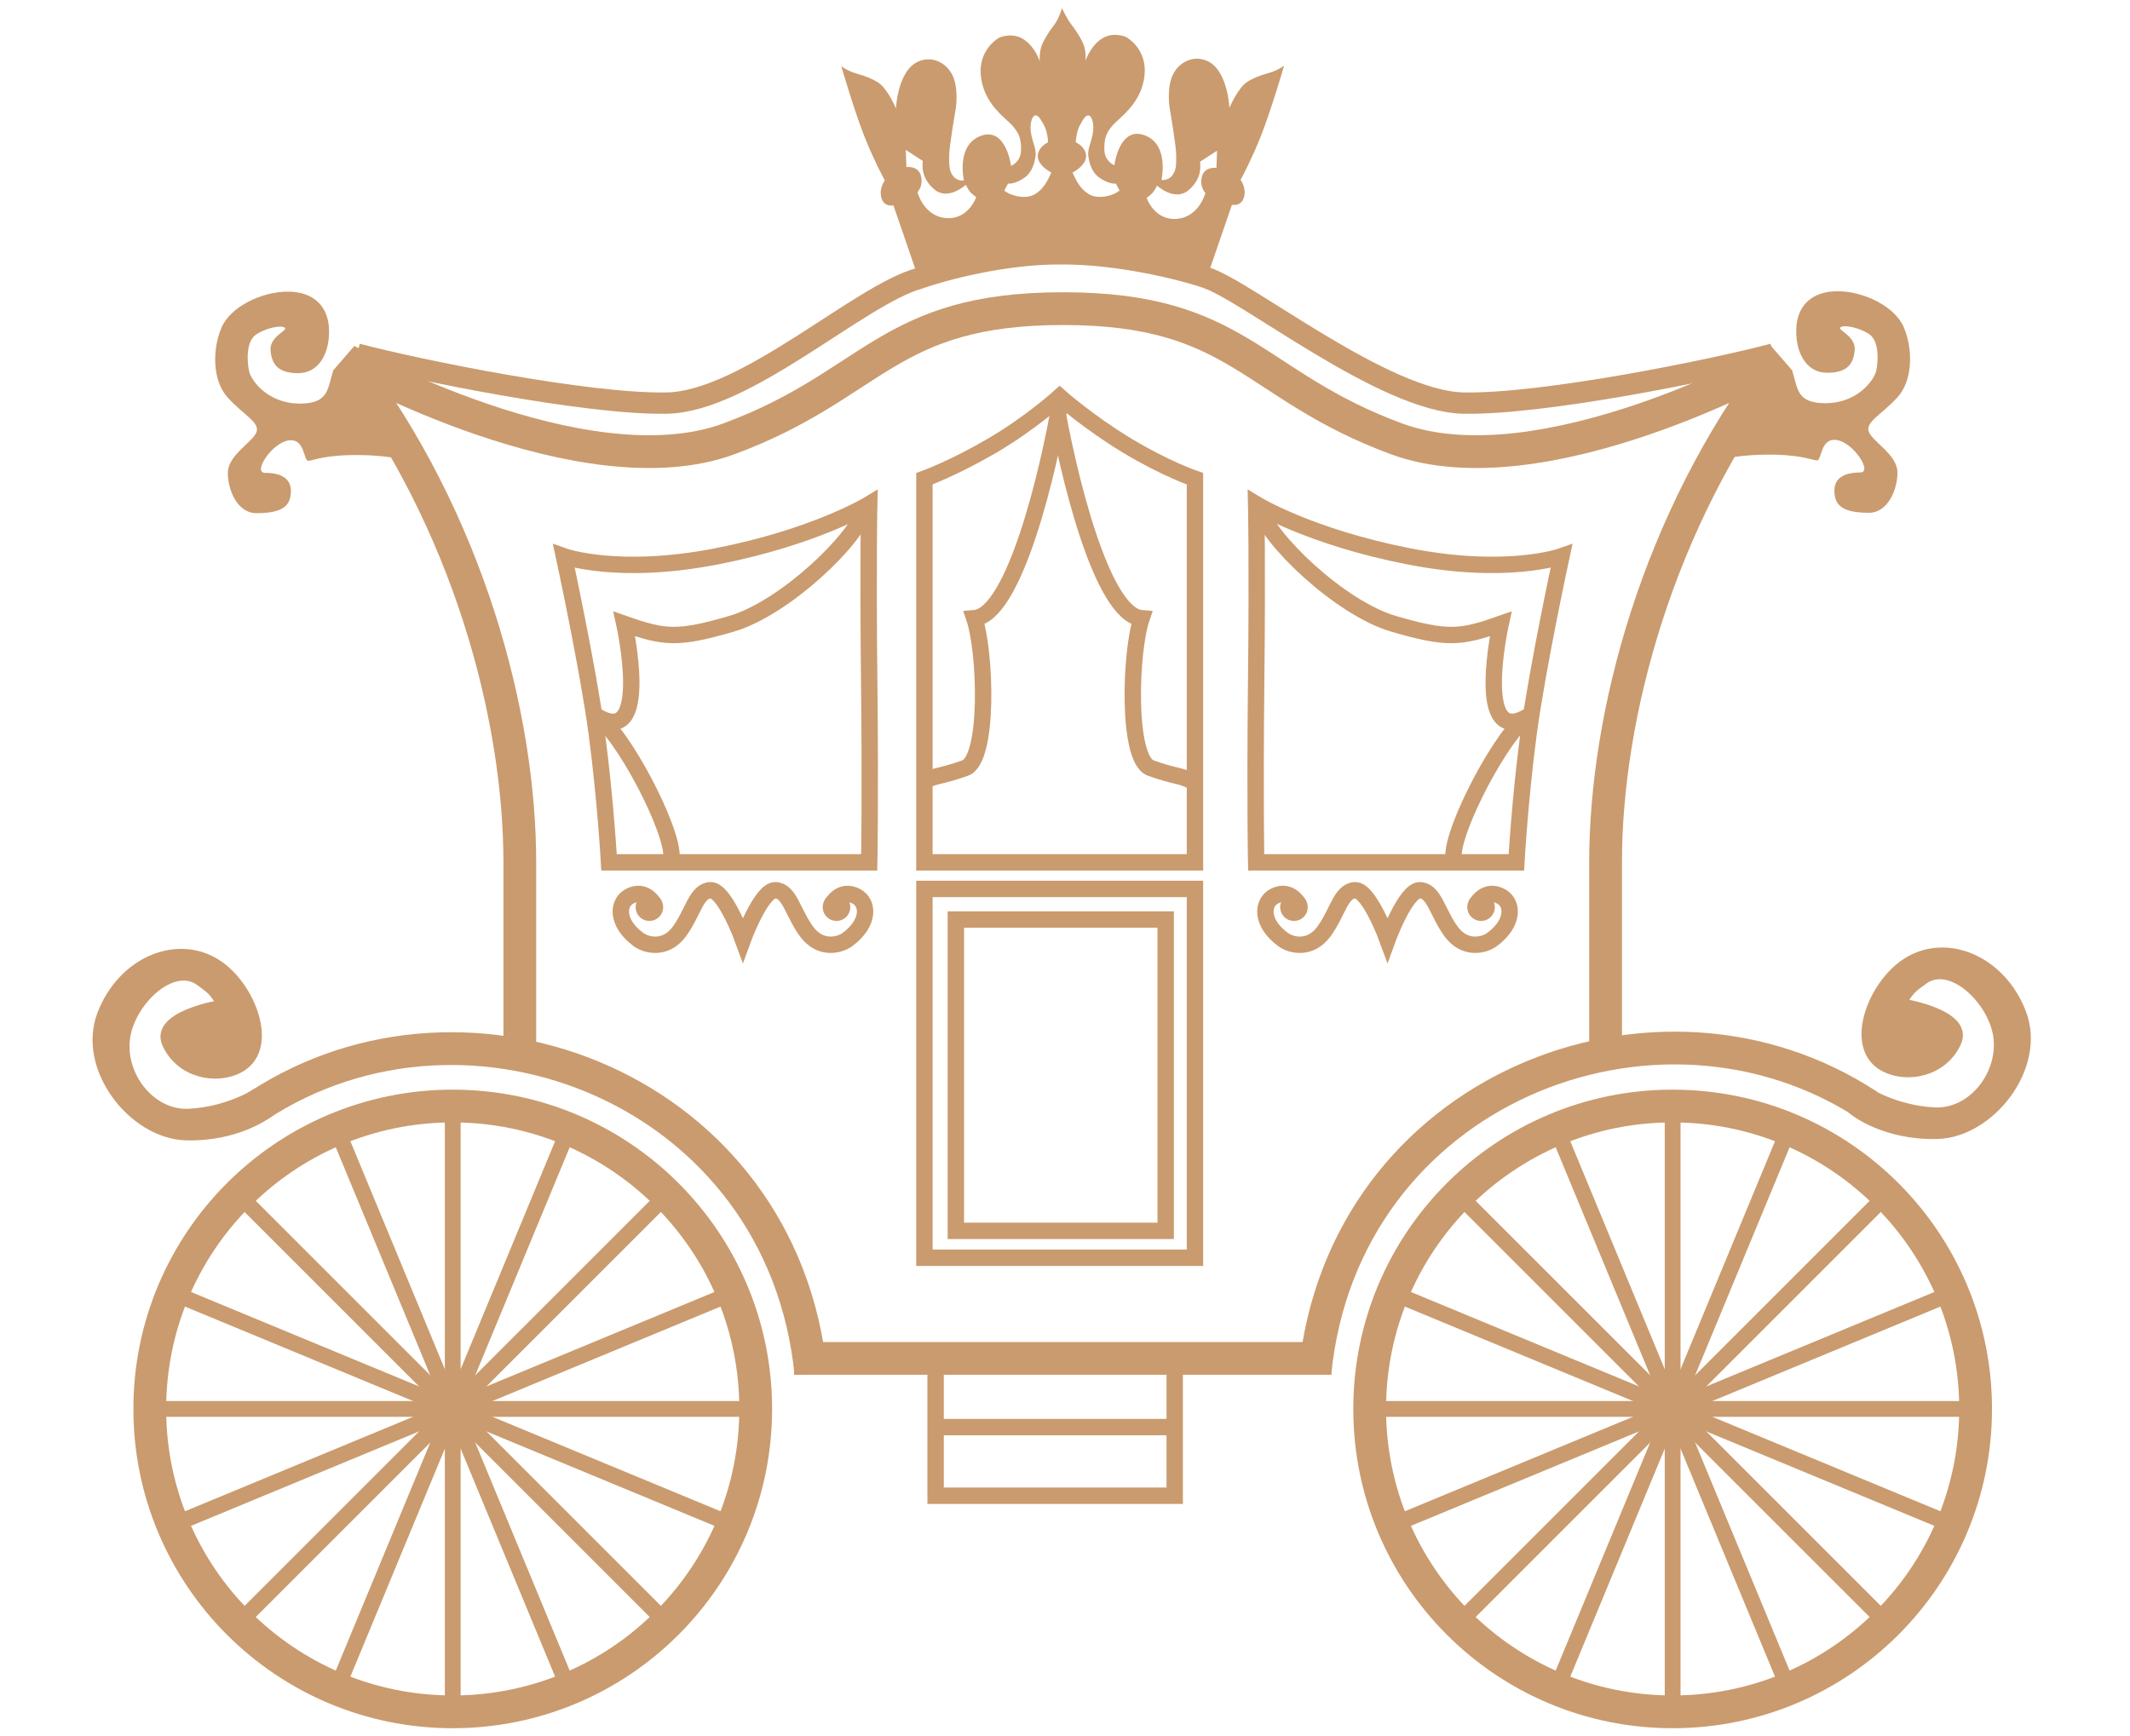 <svg width="130" height="106" viewBox="0 0 130 106" fill="none" xmlns="http://www.w3.org/2000/svg">
<g clip-path="url(#clip0)">
<circle cx="102.086" cy="86.01" r="18.491" stroke="#CA9B6E" stroke-width="2"/>
<rect x="101.604" y="68.079" width="0.964" height="35.86" fill="#CA9B6E"/>
<rect x="85.336" y="79.593" width="0.964" height="35.86" transform="rotate(-67.5 85.336 79.593)" fill="#CA9B6E"/>
<rect x="84.156" y="86.492" width="0.964" height="35.86" transform="rotate(-90 84.156 86.492)" fill="#CA9B6E"/>
<rect x="85.705" y="93.316" width="0.964" height="35.86" transform="rotate(-112.5 85.705 93.316)" fill="#CA9B6E"/>
<rect x="94.779" y="69.629" width="0.964" height="35.86" transform="rotate(-22.5 94.779 69.629)" fill="#CA9B6E"/>
<rect x="89.067" y="73.672" width="0.964" height="35.86" transform="rotate(-45 89.067 73.672)" fill="#CA9B6E"/>
<rect x="114.424" y="72.99" width="0.964" height="35.86" transform="rotate(45 114.424 72.99)" fill="#CA9B6E"/>
<rect x="108.502" y="69.26" width="0.964" height="35.86" transform="rotate(22.5 108.502 69.26)" fill="#CA9B6E"/>
<circle cx="27.632" cy="86.01" r="18.491" stroke="#CA9B6E" stroke-width="2"/>
<rect x="27.15" y="68.079" width="0.964" height="35.86" fill="#CA9B6E"/>
<rect x="10.882" y="79.593" width="0.964" height="35.86" transform="rotate(-67.5 10.882 79.593)" fill="#CA9B6E"/>
<rect x="9.702" y="86.492" width="0.964" height="35.86" transform="rotate(-90 9.702 86.492)" fill="#CA9B6E"/>
<rect x="11.251" y="93.316" width="0.964" height="35.86" transform="rotate(-112.5 11.251 93.316)" fill="#CA9B6E"/>
<rect x="20.325" y="69.629" width="0.964" height="35.86" transform="rotate(-22.5 20.325 69.629)" fill="#CA9B6E"/>
<rect x="14.613" y="73.672" width="0.964" height="35.86" transform="rotate(-45 14.613 73.672)" fill="#CA9B6E"/>
<rect x="39.97" y="72.99" width="0.964" height="35.86" transform="rotate(45 39.97 72.99)" fill="#CA9B6E"/>
<rect x="34.048" y="69.26" width="0.964" height="35.86" transform="rotate(22.5 34.048 69.26)" fill="#CA9B6E"/>
<path fill-rule="evenodd" clip-rule="evenodd" d="M64.758 16.146C61.388 16.116 57.699 17.113 56.275 17.616L54.529 12.538C54.529 12.538 53.956 12.668 53.794 12.076C53.632 11.483 54.004 11.019 54.004 11.019C54.004 11.019 53.283 9.699 52.685 8.143C52.087 6.587 51.346 4.045 51.346 4.045C51.346 4.045 51.721 4.339 52.315 4.502C52.907 4.666 53.306 4.853 53.576 5.022C54.175 5.396 54.684 6.622 54.684 6.622C54.684 6.622 54.731 5.242 55.368 4.332C56.006 3.422 56.928 3.646 56.928 3.646C56.928 3.646 57.654 3.725 58.094 4.519C58.535 5.314 58.336 6.604 58.336 6.604C58.336 6.604 57.929 8.934 57.929 9.536C57.929 10.138 57.929 10.438 58.181 10.76C58.434 11.082 58.83 11.019 58.83 11.019C58.83 11.019 58.331 8.846 59.871 8.29C61.411 7.734 61.705 10.124 61.705 10.124C61.705 10.124 62.299 9.91 62.317 9.174C62.335 8.438 62.177 8.124 61.8 7.68C61.723 7.589 61.605 7.481 61.464 7.353L61.464 7.353C60.919 6.856 60.035 6.05 59.871 4.693C59.665 2.985 60.998 2.293 60.998 2.293C60.998 2.293 61.809 1.932 62.514 2.426C63.219 2.921 63.467 3.76 63.467 3.76C63.467 3.76 63.394 3.121 63.648 2.609C63.88 2.142 64.084 1.866 64.311 1.559L64.376 1.471C64.63 1.126 64.817 0.5 64.817 0.5C64.817 0.5 65.088 1.089 65.342 1.434L65.407 1.522L65.407 1.522L65.407 1.522C65.634 1.829 65.838 2.105 66.07 2.572C66.324 3.084 66.251 3.723 66.251 3.723C66.251 3.723 66.499 2.883 67.204 2.389C67.909 1.895 68.72 2.256 68.72 2.256C68.72 2.256 70.053 2.948 69.847 4.656C69.683 6.013 68.799 6.819 68.254 7.316C68.113 7.444 67.995 7.552 67.918 7.643C67.541 8.087 67.383 8.401 67.401 9.137C67.419 9.873 68.013 10.086 68.013 10.086C68.013 10.086 68.307 7.697 69.847 8.253C71.388 8.809 70.888 10.982 70.888 10.982C70.888 10.982 71.284 11.045 71.537 10.723C71.789 10.401 71.789 10.1 71.789 9.499C71.789 8.897 71.382 6.566 71.382 6.566C71.382 6.566 71.184 5.276 71.624 4.482C72.064 3.688 72.79 3.609 72.79 3.609C72.79 3.609 73.713 3.384 74.35 4.295C74.987 5.205 75.034 6.585 75.034 6.585C75.034 6.585 75.543 5.359 76.142 4.985C76.412 4.816 76.811 4.628 77.404 4.465C77.997 4.301 78.373 4.008 78.373 4.008C78.373 4.008 77.632 6.55 77.033 8.106C76.435 9.662 75.715 10.982 75.715 10.982C75.715 10.982 76.087 11.446 75.924 12.039C75.762 12.631 75.189 12.501 75.189 12.501L73.443 17.579C72.019 17.076 68.128 16.116 64.758 16.146ZM63.166 11.855C62.551 12.225 61.565 11.898 61.295 11.627L61.522 11.206C61.791 11.248 62.337 11.038 62.668 10.73C62.998 10.421 63.137 9.987 63.199 9.545C63.239 9.261 63.172 9.044 63.087 8.765C63.039 8.61 62.986 8.436 62.941 8.22C62.817 7.617 62.972 7.098 63.168 7.049C63.364 7 63.519 7.281 63.731 7.673C63.9 7.987 63.964 8.482 63.968 8.69C63.756 8.781 63.334 9.079 63.338 9.545C63.342 10.01 63.894 10.398 64.169 10.533C64.142 10.584 64.115 10.641 64.085 10.704C63.922 11.047 63.687 11.542 63.166 11.855ZM68.33 11.627C68.06 11.898 67.074 12.225 66.459 11.855C65.939 11.542 65.703 11.047 65.54 10.704C65.51 10.641 65.483 10.584 65.457 10.533C65.732 10.398 66.283 10.01 66.287 9.545C66.291 9.079 65.869 8.781 65.658 8.69C65.661 8.482 65.725 7.987 65.894 7.673C66.106 7.281 66.261 7 66.457 7.049C66.653 7.098 66.808 7.617 66.684 8.22C66.64 8.436 66.586 8.61 66.538 8.765C66.453 9.044 66.386 9.261 66.426 9.545C66.488 9.987 66.627 10.421 66.957 10.73C67.288 11.038 67.835 11.248 68.103 11.206L68.33 11.627ZM56.32 9.823L55.283 9.152L55.319 10.2C55.319 10.2 56.037 10.094 56.206 10.724C56.374 11.355 55.995 11.732 55.995 11.732C55.995 11.732 56.374 13.206 57.743 13.312C59.111 13.419 59.582 12.035 59.582 12.035C59.582 12.035 59.364 11.881 59.226 11.732C59.087 11.582 58.949 11.281 58.949 11.281C58.949 11.281 57.87 12.272 57.032 11.568C56.217 10.883 56.291 10.124 56.318 9.846L56.32 9.823ZM74.281 9.2L73.244 9.872C73.244 9.879 73.245 9.887 73.246 9.895C73.273 10.173 73.346 10.932 72.532 11.616C71.694 12.321 70.615 11.33 70.615 11.33C70.615 11.33 70.476 11.631 70.338 11.78C70.199 11.929 69.982 12.083 69.982 12.083C69.982 12.083 70.452 13.467 71.821 13.361C73.189 13.254 73.569 11.78 73.569 11.78C73.569 11.78 73.189 11.403 73.358 10.773C73.527 10.142 74.244 10.249 74.244 10.249L74.281 9.2Z" fill="#CA9B6E"/>
<path d="M81.255 82.926H48.463M31.725 64.745V52.638C31.725 43.737 28.597 31.784 21.14 21.994C21.14 21.994 35.624 30.07 44.499 26.785C53.374 23.5 54.115 18.841 64.882 18.841C75.65 18.841 76.344 23.5 85.219 26.785C94.094 30.07 108.578 21.994 108.578 21.994C101.121 31.784 97.993 43.737 97.993 52.638V64.804" stroke="#CA9B6E" stroke-width="2"/>
<path d="M18.567 24.63C20.084 24.538 19.998 23.666 20.344 22.6C21.509 22.6 22.385 23.358 23.202 24.288C24.623 25.906 25.536 28.327 25.536 28.327C25.536 28.327 24.387 27.824 22.087 27.781C19.787 27.739 19.111 28.13 18.812 28.13C18.513 28.13 18.627 26.738 17.61 26.886C16.592 27.034 15.396 28.867 16.18 28.867C17.161 28.867 17.753 29.218 17.753 29.958C17.753 30.846 17.309 31.327 15.643 31.327C14.503 31.327 13.905 29.94 13.905 28.867C13.905 27.794 15.384 27.017 15.643 26.406C15.902 25.796 14.876 25.345 13.905 24.279C12.933 23.213 12.969 21.284 13.516 20.005C14.062 18.726 15.958 17.803 17.568 17.803C19.177 17.803 20.084 18.74 20.084 20.227C20.084 21.715 19.376 22.78 18.197 22.78C17.017 22.78 16.597 22.291 16.513 21.411C16.429 20.531 17.605 20.172 17.383 20.005C17.161 19.838 16.273 20.005 15.643 20.412C15.014 20.819 15.07 22.04 15.2 22.651C15.329 23.261 16.439 24.76 18.567 24.63Z" fill="#CA9B6E"/>
<path d="M111.145 24.606C109.628 24.513 109.713 23.642 109.368 22.575C108.202 22.575 107.326 23.334 106.509 24.264C105.088 25.882 104.176 28.303 104.176 28.303C104.176 28.303 105.325 27.8 107.625 27.757C109.925 27.714 110.6 28.106 110.899 28.106C111.199 28.106 111.084 26.714 112.102 26.862C113.119 27.01 114.316 28.843 113.531 28.843C112.551 28.843 111.959 29.194 111.959 29.934C111.959 30.822 112.403 31.303 114.068 31.303C115.208 31.303 115.807 29.916 115.807 28.843C115.807 27.77 114.327 26.992 114.068 26.382C113.809 25.771 114.835 25.32 115.807 24.254C116.778 23.188 116.742 21.26 116.195 19.981C115.649 18.701 113.753 17.779 112.144 17.779C110.534 17.779 109.628 18.715 109.628 20.203C109.628 21.69 110.336 22.756 111.515 22.756C112.694 22.756 113.114 22.267 113.198 21.387C113.282 20.507 112.107 20.147 112.329 19.981C112.551 19.814 113.439 19.981 114.068 20.388C114.697 20.795 114.641 22.016 114.512 22.626C114.382 23.237 113.272 24.736 111.145 24.606Z" fill="#CA9B6E"/>
<path d="M92.548 52.643H76.668C76.668 52.643 76.589 48.938 76.668 41.583C76.747 34.228 76.668 30.778 76.668 30.778C76.668 30.778 79.952 32.783 85.973 33.961C91.995 35.139 95.3 33.961 95.3 33.961C95.3 33.961 93.828 40.772 93.293 44.794C92.759 48.815 92.548 52.643 92.548 52.643Z" stroke="#CA9B6E"/>
<path d="M64.675 52.643H56.419V29.227C56.419 29.227 58.193 28.586 60.547 27.209C62.901 25.833 64.675 24.219 64.675 24.219C64.675 24.219 66.456 25.795 68.803 27.209C71.151 28.624 72.932 29.227 72.932 29.227V52.643H64.675Z" stroke="#CA9B6E"/>
<path d="M56.419 76.781H64.675H72.932V54.265H64.675H56.419V76.781Z" stroke="#CA9B6E"/>
<path d="M37.17 52.643H53.05C53.05 52.643 53.129 48.938 53.05 41.583C52.971 34.228 53.05 30.778 53.05 30.778C53.05 30.778 49.766 32.783 43.745 33.961C37.723 35.139 34.418 33.961 34.418 33.961C34.418 33.961 35.89 40.772 36.425 44.794C36.959 48.815 37.17 52.643 37.17 52.643Z" stroke="#CA9B6E"/>
<path d="M73.619 16.954C76.043 17.707 84.472 24.52 89.333 24.608C94.195 24.695 104.565 22.587 108.23 21.613" stroke="#CA9B6E" stroke-width="1.3"/>
<path d="M56.122 16.985C52.426 18.005 45.55 24.52 40.688 24.608C35.826 24.695 25.456 22.587 21.792 21.613" stroke="#CA9B6E" stroke-width="1.3"/>
<path d="M64.399 24.369C65.135 28.744 67.221 37.545 69.674 37.741C68.979 39.786 68.762 46.36 70.234 46.886C71.706 47.413 72.005 47.31 72.741 47.678" stroke="#CA9B6E"/>
<path d="M64.741 24.369C64.005 28.744 61.92 37.545 59.466 37.741C60.161 39.786 60.378 46.36 58.906 46.886C57.435 47.413 57.135 47.31 56.399 47.678" stroke="#CA9B6E"/>
<path d="M76.896 31.038C77.351 32.859 81.787 37.133 85.065 38.085C88.343 39.037 89.144 38.945 91.59 38.085C91.59 38.085 89.894 45.791 93.292 43.707C91.759 44.647 88.635 50.563 88.708 52.319" stroke="#CA9B6E"/>
<path d="M52.799 31.038C52.344 32.859 47.908 37.133 44.63 38.085C41.352 39.037 40.551 38.945 38.105 38.085C38.105 38.085 39.801 45.791 36.403 43.707C37.936 44.647 41.06 50.563 40.986 52.319" stroke="#CA9B6E"/>
<rect x="58.339" y="56.134" width="12.805" height="19.005" stroke="#CA9B6E"/>
<path d="M57.102 87.118V82.926H71.696V87.118M57.102 87.118V91.309H71.696V87.118M57.102 87.118H71.696" stroke="#CA9B6E"/>
<path d="M90.091 55.226C90.091 55.226 90.618 54.209 91.59 54.707C92.358 55.1 92.442 56.341 91.059 57.357C90.572 57.714 89.399 58.007 88.56 56.857C87.722 55.708 87.535 54.374 86.664 54.346C85.792 54.318 84.685 57.357 84.685 57.357C84.685 57.357 83.577 54.318 82.706 54.346C81.834 54.374 81.648 55.708 80.809 56.857C79.971 58.007 78.798 57.714 78.311 57.357C76.928 56.341 77.012 55.1 77.779 54.707C78.751 54.209 79.278 55.226 79.278 55.226" stroke="#CA9B6E"/>
<path d="M50.751 55.226C50.751 55.226 51.278 54.209 52.25 54.707C53.017 55.1 53.101 56.341 51.718 57.357C51.232 57.714 50.058 58.007 49.22 56.857C48.381 55.708 48.195 54.374 47.324 54.346C46.452 54.318 45.344 57.357 45.344 57.357C45.344 57.357 44.237 54.318 43.366 54.346C42.494 54.374 42.308 55.708 41.469 56.857C40.631 58.007 39.457 57.714 38.971 57.357C37.588 56.341 37.672 55.1 38.439 54.707C39.411 54.209 39.938 55.226 39.938 55.226" stroke="#CA9B6E"/>
<circle cx="90.393" cy="55.378" r="0.841" fill="#CA9B6E"/>
<circle cx="78.974" cy="55.378" r="0.841" fill="#CA9B6E"/>
<circle cx="51.054" cy="55.378" r="0.841" fill="#CA9B6E"/>
<circle cx="39.635" cy="55.378" r="0.841" fill="#CA9B6E"/>
<path d="M11.339 69.363C14.569 69.454 16.456 67.935 16.456 67.935L15.5 66.773C15.5 66.773 13.871 67.812 11.537 67.935C9.202 68.058 7.315 65.582 7.706 63.252C8.067 61.104 10.55 58.74 12.184 59.93C12.932 60.474 12.967 60.518 13.489 61.291C13.489 61.291 9.308 61.94 10.157 63.755C11.006 65.57 13.176 65.977 14.571 65.268C16.795 64.139 15.486 60.457 13.479 58.976C11.009 57.154 7.462 58.569 6.186 61.903C4.91 65.237 8.109 69.272 11.339 69.363Z" fill="#CA9B6E" stroke="#CA9B6E" stroke-width="0.5"/>
<path d="M118.257 69.28C115.028 69.371 113.14 67.852 113.14 67.852L114.097 66.69C114.097 66.69 115.725 67.729 118.06 67.852C120.394 67.974 122.281 65.498 121.89 63.168C121.529 61.021 119.046 58.657 117.412 59.847C116.664 60.391 116.629 60.435 116.108 61.208C116.108 61.208 120.289 61.857 119.439 63.672C118.59 65.486 116.42 65.893 115.025 65.185C112.801 64.056 114.11 60.374 116.117 58.893C118.587 57.071 122.134 58.485 123.41 61.819C124.686 65.154 121.487 69.188 118.257 69.28Z" fill="#CA9B6E" stroke="#CA9B6E" stroke-width="0.5"/>
<path d="M15.717 67.526C28.627 59.018 47.761 66.548 49.489 83.831" stroke="#CA9B6E" stroke-width="2"/>
<path d="M114.027 67.491C101.118 58.982 81.983 66.513 80.255 83.795" stroke="#CA9B6E" stroke-width="2"/>
</g>
<defs>
<clipPath id="clip0">
<rect width="128.851" height="106" fill="white" transform="translate(0.918)"/>
</clipPath>
</defs>
</svg>
